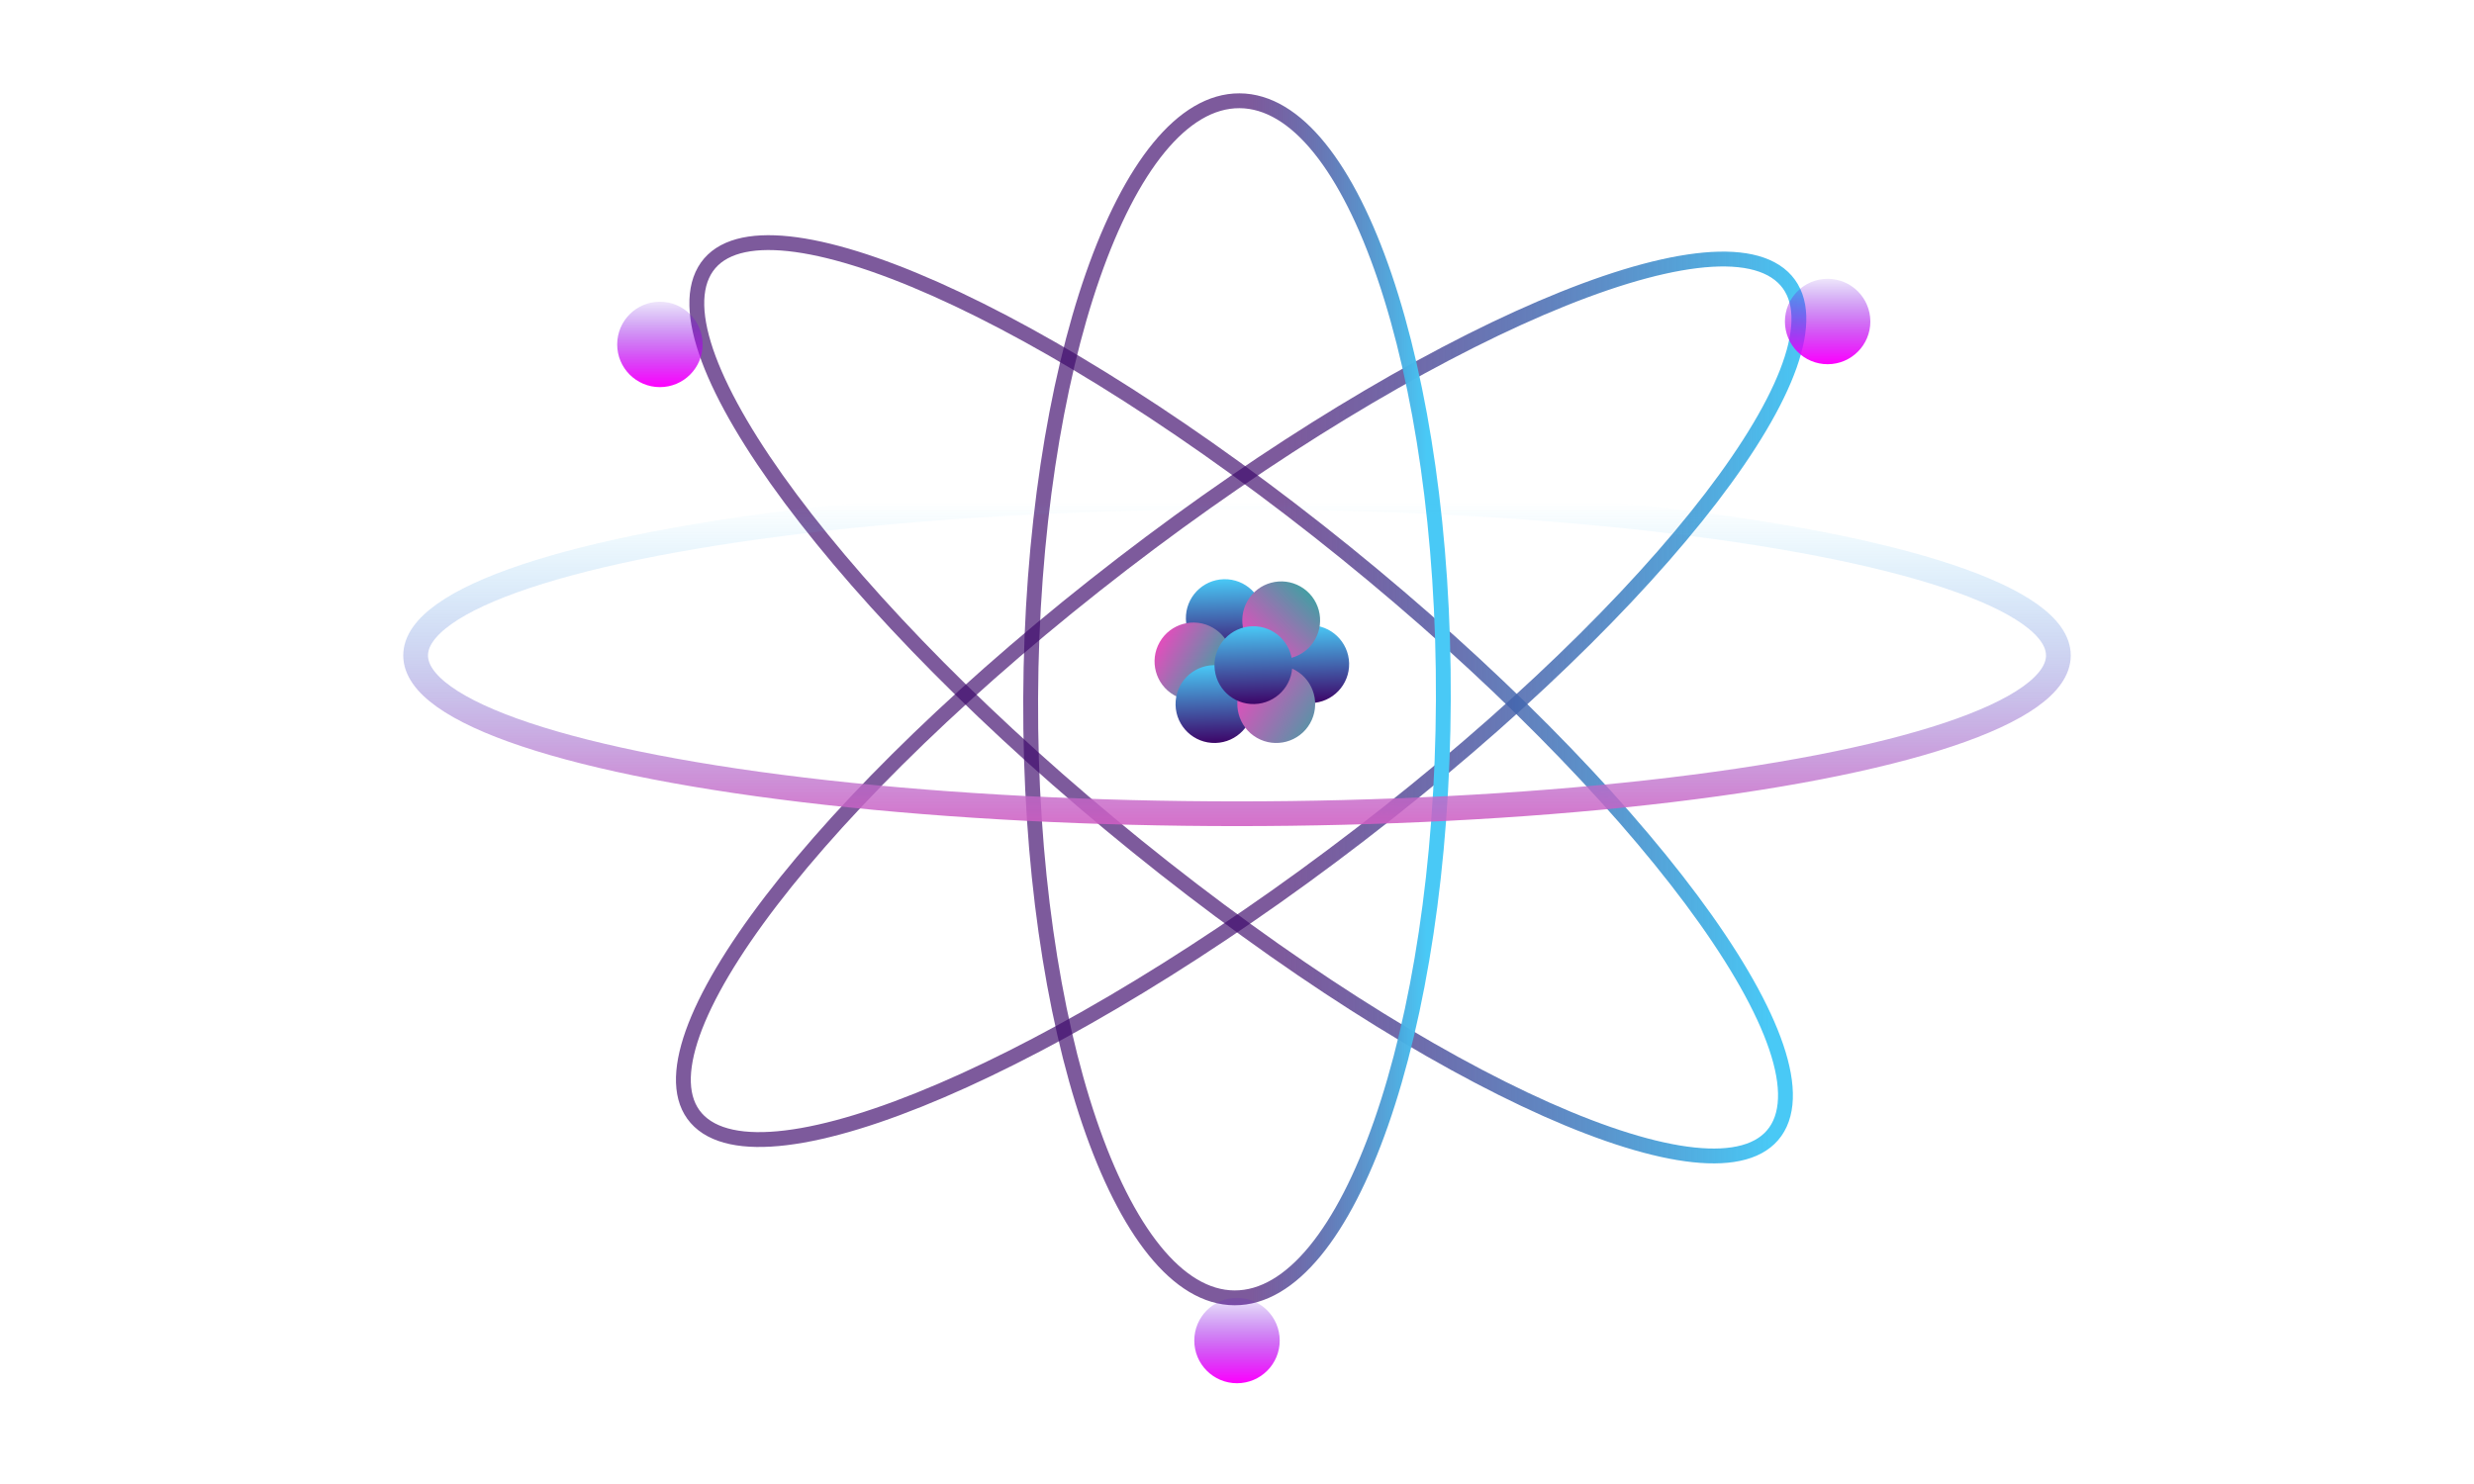 <?xml version="1.0" encoding="UTF-8" standalone="no"?><!-- Generator: Gravit.io --><svg xmlns="http://www.w3.org/2000/svg" xmlns:xlink="http://www.w3.org/1999/xlink" style="isolation:isolate" viewBox="0 0 500 300" width="500pt" height="300pt"><defs><clipPath id="_clipPath_ZnWnC7ugBcZ193UDZKuATieLsiuuKRDq"><rect width="500" height="300"/></clipPath></defs><g clip-path="url(#_clipPath_ZnWnC7ugBcZ193UDZKuATieLsiuuKRDq)"><g><defs><filter id="rPpyFWMJ5mnn7pvHMECmxfbePQLT323o" x="-200%" y="-200%" width="400%" height="400%" filterUnits="objectBoundingBox" color-interpolation-filters="sRGB"><feGaussianBlur xmlns="http://www.w3.org/2000/svg" in="SourceGraphic" stdDeviation="2.147"/><feOffset xmlns="http://www.w3.org/2000/svg" dx="0" dy="0" result="pf_100_offsetBlur"/><feFlood xmlns="http://www.w3.org/2000/svg" flood-color="#000000" flood-opacity="0.65"/><feComposite xmlns="http://www.w3.org/2000/svg" in2="pf_100_offsetBlur" operator="in" result="pf_100_dropShadow"/><feBlend xmlns="http://www.w3.org/2000/svg" in="SourceGraphic" in2="pf_100_dropShadow" mode="normal"/></filter></defs><g filter="url(#rPpyFWMJ5mnn7pvHMECmxfbePQLT323o)"><linearGradient id="_lgradient_66" x1="4.996003610813204e-16" y1="0.5" x2="1" y2="0.5"><stop offset="53.478%" stop-opacity="0.67" style="stop-color:rgb(61,9,107)"/><stop offset="95.652%" stop-opacity="1" style="stop-color:rgb(73,201,246)"/></linearGradient><path d=" M 142.082 227.32 C 125.761 214.61 161.241 165.778 221.265 118.34 C 281.288 70.902 343.271 42.706 359.592 55.416 C 375.913 68.125 340.432 116.957 280.409 164.395 C 220.385 211.833 158.403 240.029 142.082 227.32 Z " fill="none" vector-effect="non-scaling-stroke" stroke-width="3" stroke="url(#_lgradient_66)" stroke-linejoin="miter" stroke-linecap="square" stroke-miterlimit="3" style="mix-blend-mode:lighten;"/></g><defs><filter id="aedLysjU63aPhyzwS6mFUbFJfaJCc4hQ" x="-200%" y="-200%" width="400%" height="400%" filterUnits="objectBoundingBox" color-interpolation-filters="sRGB"><feGaussianBlur xmlns="http://www.w3.org/2000/svg" in="SourceGraphic" stdDeviation="2.147"/><feOffset xmlns="http://www.w3.org/2000/svg" dx="0" dy="0" result="pf_100_offsetBlur"/><feFlood xmlns="http://www.w3.org/2000/svg" flood-color="#000000" flood-opacity="0.65"/><feComposite xmlns="http://www.w3.org/2000/svg" in2="pf_100_offsetBlur" operator="in" result="pf_100_dropShadow"/><feBlend xmlns="http://www.w3.org/2000/svg" in="SourceGraphic" in2="pf_100_dropShadow" mode="normal"/></filter></defs><g filter="url(#aedLysjU63aPhyzwS6mFUbFJfaJCc4hQ)"><linearGradient id="_lgradient_67" x1="4.996003610813204e-16" y1="0.5" x2="1" y2="0.5"><stop offset="53.478%" stop-opacity="0.67" style="stop-color:rgb(61,9,107)"/><stop offset="95.652%" stop-opacity="1" style="stop-color:rgb(73,201,246)"/></linearGradient><path d=" M 359.737 227.135 C 351.175 245.966 295.427 222.823 235.323 175.486 C 175.219 128.15 133.374 74.431 141.936 55.6 C 150.498 36.77 206.246 59.913 266.35 107.249 C 326.454 154.585 368.3 208.304 359.737 227.135 Z " fill="none" vector-effect="non-scaling-stroke" stroke-width="3" stroke="url(#_lgradient_67)" stroke-linejoin="miter" stroke-linecap="square" stroke-miterlimit="3" style="mix-blend-mode:lighten;"/></g><defs><filter id="RgkGGeYIBAhkGQUXTQVammXX8PiSQD7B" x="-200%" y="-200%" width="400%" height="400%" filterUnits="objectBoundingBox" color-interpolation-filters="sRGB"><feGaussianBlur xmlns="http://www.w3.org/2000/svg" in="SourceGraphic" stdDeviation="2.147"/><feOffset xmlns="http://www.w3.org/2000/svg" dx="0" dy="0" result="pf_100_offsetBlur"/><feFlood xmlns="http://www.w3.org/2000/svg" flood-color="#000000" flood-opacity="0.65"/><feComposite xmlns="http://www.w3.org/2000/svg" in2="pf_100_offsetBlur" operator="in" result="pf_100_dropShadow"/><feBlend xmlns="http://www.w3.org/2000/svg" in="SourceGraphic" in2="pf_100_dropShadow" mode="normal"/></filter></defs><g filter="url(#RgkGGeYIBAhkGQUXTQVammXX8PiSQD7B)"><linearGradient id="_lgradient_68" x1="4.996003610813204e-16" y1="0.5" x2="1" y2="0.5"><stop offset="53.478%" stop-opacity="0.67" style="stop-color:rgb(61,9,107)"/><stop offset="95.652%" stop-opacity="1" style="stop-color:rgb(73,201,246)"/></linearGradient><path d=" M 250.506 20.369 C 273.523 20.465 291.982 74.761 291.703 141.542 C 291.424 208.323 272.51 262.463 249.494 262.367 C 226.477 262.27 208.018 207.974 208.297 141.193 C 208.576 74.412 227.49 20.272 250.506 20.369 Z " fill="none" vector-effect="non-scaling-stroke" stroke-width="3" stroke="url(#_lgradient_68)" stroke-linejoin="miter" stroke-linecap="square" stroke-miterlimit="3" style="mix-blend-mode:lighten;"/></g><linearGradient id="_lgradient_69" x1="0.5" y1="-0.008" x2="0.5" y2="1.22"><stop offset="1.739%" stop-opacity="0" style="stop-color:rgb(73,201,246)"/><stop offset="96.522%" stop-opacity="1" style="stop-color:rgb(226,78,188)"/></linearGradient><ellipse vector-effect="non-scaling-stroke" cx="250" cy="132.504" rx="166.002" ry="32" fill="none" stroke-width="5" stroke="url(#_lgradient_69)" stroke-linejoin="miter" stroke-linecap="square" stroke-miterlimit="3"/><g style="mix-blend-mode:screen;"><linearGradient id="_lgradient_70" x1="0.5" y1="-0.018" x2="0.5" y2="1.009" gradientTransform="matrix(17.265,0,0,17.265,241.368,262.367)" gradientUnits="userSpaceOnUse"><stop offset="1.739%" stop-opacity="0.1" style="stop-color:rgb(89,0,218)"/><stop offset="99.13%" stop-opacity="1" style="stop-color:rgb(255,0,255)"/></linearGradient><circle vector-effect="non-scaling-stroke" cx="250" cy="270.999" r="8.632" fill="url(#_lgradient_70)"/></g><g style="mix-blend-mode:screen;"><linearGradient id="_lgradient_71" x1="0.5" y1="-0.018" x2="0.5" y2="1.009" gradientTransform="matrix(17.265,0,0,17.265,360.735,56.363)" gradientUnits="userSpaceOnUse"><stop offset="1.739%" stop-opacity="0.1" style="stop-color:rgb(89,0,218)"/><stop offset="99.13%" stop-opacity="1" style="stop-color:rgb(255,0,255)"/></linearGradient><circle vector-effect="non-scaling-stroke" cx="369.368" cy="64.996" r="8.632" fill="url(#_lgradient_71)"/></g><g style="mix-blend-mode:screen;"><linearGradient id="_lgradient_72" x1="0.5" y1="-0.018" x2="0.5" y2="1.009" gradientTransform="matrix(17.265,0,0,17.265,124.735,60.996)" gradientUnits="userSpaceOnUse"><stop offset="1.739%" stop-opacity="0.1" style="stop-color:rgb(89,0,218)"/><stop offset="99.13%" stop-opacity="1" style="stop-color:rgb(255,0,255)"/></linearGradient><circle vector-effect="non-scaling-stroke" cx="133.368" cy="69.628" r="8.632" fill="url(#_lgradient_72)"/></g></g><g><defs><filter id="bDpSt2mjKAwH1r0VppfMzmOUfxONKIkT" x="-200%" y="-200%" width="400%" height="400%" filterUnits="objectBoundingBox" color-interpolation-filters="sRGB"><feGaussianBlur xmlns="http://www.w3.org/2000/svg" in="SourceGraphic" stdDeviation="2.147"/><feOffset xmlns="http://www.w3.org/2000/svg" dx="1" dy="-1" result="pf_100_offsetBlur"/><feFlood xmlns="http://www.w3.org/2000/svg" flood-color="#000000" flood-opacity="0.65"/><feComposite xmlns="http://www.w3.org/2000/svg" in2="pf_100_offsetBlur" operator="in" result="pf_100_dropShadow"/><feBlend xmlns="http://www.w3.org/2000/svg" in="SourceGraphic" in2="pf_100_dropShadow" mode="normal"/></filter></defs><g filter="url(#bDpSt2mjKAwH1r0VppfMzmOUfxONKIkT)"><linearGradient id="_lgradient_73" x1="0.5" y1="0" x2="0.5" y2="1" gradientTransform="matrix(15.725,-0.387,0.387,15.725,255.742,127.598)" gradientUnits="userSpaceOnUse"><stop offset="0%" stop-opacity="1" style="stop-color:rgb(73,201,246)"/><stop offset="97.826%" stop-opacity="1" style="stop-color:rgb(61,9,107)"/></linearGradient><path d=" M 255.935 135.46 C 255.828 131.121 259.265 127.511 263.604 127.404 C 267.944 127.298 271.553 130.734 271.66 135.073 C 271.767 139.413 268.33 143.023 263.991 143.129 C 259.652 143.236 256.042 139.8 255.935 135.46 Z " fill="url(#_lgradient_73)"/></g><defs><filter id="uGKO7VpBvQBOKZ64eOrB06xSSmmvFOJR" x="-200%" y="-200%" width="400%" height="400%" filterUnits="objectBoundingBox" color-interpolation-filters="sRGB"><feGaussianBlur xmlns="http://www.w3.org/2000/svg" in="SourceGraphic" stdDeviation="2.147"/><feOffset xmlns="http://www.w3.org/2000/svg" dx="1" dy="-1" result="pf_100_offsetBlur"/><feFlood xmlns="http://www.w3.org/2000/svg" flood-color="#000000" flood-opacity="0.65"/><feComposite xmlns="http://www.w3.org/2000/svg" in2="pf_100_offsetBlur" operator="in" result="pf_100_dropShadow"/><feBlend xmlns="http://www.w3.org/2000/svg" in="SourceGraphic" in2="pf_100_dropShadow" mode="normal"/></filter></defs><g filter="url(#uGKO7VpBvQBOKZ64eOrB06xSSmmvFOJR)"><linearGradient id="_lgradient_74" x1="0.5" y1="0" x2="0.5" y2="1" gradientTransform="matrix(15.725,-0.387,0.387,15.725,238.479,118.283)" gradientUnits="userSpaceOnUse"><stop offset="0%" stop-opacity="1" style="stop-color:rgb(73,201,246)"/><stop offset="97.826%" stop-opacity="1" style="stop-color:rgb(61,9,107)"/></linearGradient><path d=" M 238.672 126.146 C 238.566 121.806 242.002 118.196 246.341 118.09 C 250.681 117.983 254.291 121.419 254.397 125.759 C 254.504 130.098 251.068 133.708 246.728 133.815 C 242.389 133.921 238.779 130.485 238.672 126.146 Z " fill="url(#_lgradient_74)"/></g><defs><filter id="SMcLW5qth2EhRJ7bjiGJDuEi3URHNi37" x="-200%" y="-200%" width="400%" height="400%" filterUnits="objectBoundingBox" color-interpolation-filters="sRGB"><feGaussianBlur xmlns="http://www.w3.org/2000/svg" in="SourceGraphic" stdDeviation="2.147"/><feOffset xmlns="http://www.w3.org/2000/svg" dx="1" dy="-1" result="pf_100_offsetBlur"/><feFlood xmlns="http://www.w3.org/2000/svg" flood-color="#000000" flood-opacity="0.65"/><feComposite xmlns="http://www.w3.org/2000/svg" in2="pf_100_offsetBlur" operator="in" result="pf_100_dropShadow"/><feBlend xmlns="http://www.w3.org/2000/svg" in="SourceGraphic" in2="pf_100_dropShadow" mode="normal"/></filter></defs><g filter="url(#SMcLW5qth2EhRJ7bjiGJDuEi3URHNi37)"><linearGradient id="_lgradient_75" x1="-0.032" y1="0.5" x2="1.018" y2="0.5" gradientTransform="matrix(13.643,7.83,-7.83,13.643,237.296,123.979)" gradientUnits="userSpaceOnUse"><stop offset="3.043%" stop-opacity="1" style="stop-color:rgb(226,78,188)"/><stop offset="98.261%" stop-opacity="1" style="stop-color:rgb(44,170,160)"/></linearGradient><path d=" M 233.381 130.801 C 235.542 127.036 240.353 125.734 244.117 127.894 C 247.882 130.055 249.185 134.866 247.024 138.631 C 244.863 142.395 240.052 143.698 236.288 141.537 C 232.523 139.376 231.221 134.566 233.381 130.801 Z " fill="url(#_lgradient_75)"/></g><defs><filter id="UqpMVCf6UiK9DgNQAAiAH5eBJQUwuopx" x="-200%" y="-200%" width="400%" height="400%" filterUnits="objectBoundingBox" color-interpolation-filters="sRGB"><feGaussianBlur xmlns="http://www.w3.org/2000/svg" in="SourceGraphic" stdDeviation="2.147"/><feOffset xmlns="http://www.w3.org/2000/svg" dx="1" dy="-1" result="pf_100_offsetBlur"/><feFlood xmlns="http://www.w3.org/2000/svg" flood-color="#000000" flood-opacity="0.65"/><feComposite xmlns="http://www.w3.org/2000/svg" in2="pf_100_offsetBlur" operator="in" result="pf_100_dropShadow"/><feBlend xmlns="http://www.w3.org/2000/svg" in="SourceGraphic" in2="pf_100_dropShadow" mode="normal"/></filter></defs><g filter="url(#UqpMVCf6UiK9DgNQAAiAH5eBJQUwuopx)"><linearGradient id="_lgradient_76" x1="0.5" y1="0" x2="0.5" y2="1" gradientTransform="matrix(15.725,-0.387,0.387,15.725,236.391,135.664)" gradientUnits="userSpaceOnUse"><stop offset="0%" stop-opacity="1" style="stop-color:rgb(73,201,246)"/><stop offset="97.826%" stop-opacity="1" style="stop-color:rgb(61,9,107)"/></linearGradient><path d=" M 236.585 143.527 C 236.478 139.187 239.914 135.578 244.254 135.471 C 248.593 135.364 252.203 138.8 252.31 143.14 C 252.416 147.479 248.98 151.089 244.64 151.196 C 240.301 151.303 236.691 147.866 236.585 143.527 Z " fill="url(#_lgradient_76)"/></g><defs><filter id="Zsy89Xxblffz0E7qlbNl4jrCtTR7Z5A3" x="-200%" y="-200%" width="400%" height="400%" filterUnits="objectBoundingBox" color-interpolation-filters="sRGB"><feGaussianBlur xmlns="http://www.w3.org/2000/svg" in="SourceGraphic" stdDeviation="2.147"/><feOffset xmlns="http://www.w3.org/2000/svg" dx="1" dy="-1" result="pf_100_offsetBlur"/><feFlood xmlns="http://www.w3.org/2000/svg" flood-color="#000000" flood-opacity="0.65"/><feComposite xmlns="http://www.w3.org/2000/svg" in2="pf_100_offsetBlur" operator="in" result="pf_100_dropShadow"/><feBlend xmlns="http://www.w3.org/2000/svg" in="SourceGraphic" in2="pf_100_dropShadow" mode="normal"/></filter></defs><g filter="url(#Zsy89Xxblffz0E7qlbNl4jrCtTR7Z5A3)"><linearGradient id="_lgradient_77" x1="0.491" y1="1.035" x2="0.795" y2="-0.102" gradientTransform="matrix(13.643,7.83,-7.83,13.643,255.026,115.666)" gradientUnits="userSpaceOnUse"><stop offset="3.043%" stop-opacity="1" style="stop-color:rgb(226,78,188)"/><stop offset="100%" stop-opacity="1" style="stop-color:rgb(44,170,160)"/></linearGradient><path d=" M 251.111 122.487 C 253.272 118.722 258.083 117.42 261.848 119.58 C 265.612 121.741 266.915 126.552 264.754 130.317 C 262.593 134.081 257.782 135.384 254.018 133.223 C 250.253 131.062 248.951 126.252 251.111 122.487 Z " fill="url(#_lgradient_77)"/></g><defs><filter id="YKMkEP0Z4kKo8ed2tjJwm2qNjTjS4x57" x="-200%" y="-200%" width="400%" height="400%" filterUnits="objectBoundingBox" color-interpolation-filters="sRGB"><feGaussianBlur xmlns="http://www.w3.org/2000/svg" in="SourceGraphic" stdDeviation="2.147"/><feOffset xmlns="http://www.w3.org/2000/svg" dx="1" dy="-1" result="pf_100_offsetBlur"/><feFlood xmlns="http://www.w3.org/2000/svg" flood-color="#000000" flood-opacity="0.65"/><feComposite xmlns="http://www.w3.org/2000/svg" in2="pf_100_offsetBlur" operator="in" result="pf_100_dropShadow"/><feBlend xmlns="http://www.w3.org/2000/svg" in="SourceGraphic" in2="pf_100_dropShadow" mode="normal"/></filter></defs><g filter="url(#YKMkEP0Z4kKo8ed2tjJwm2qNjTjS4x57)"><linearGradient id="_lgradient_78" x1="-0.044" y1="0.498" x2="1.395" y2="0.561" gradientTransform="matrix(13.643,7.83,-7.83,13.643,254.026,132.597)" gradientUnits="userSpaceOnUse"><stop offset="3.043%" stop-opacity="1" style="stop-color:rgb(226,78,188)"/><stop offset="100%" stop-opacity="1" style="stop-color:rgb(44,170,160)"/></linearGradient><path d=" M 250.111 139.418 C 252.272 135.654 257.083 134.351 260.848 136.512 C 264.612 138.673 265.915 143.484 263.754 147.248 C 261.593 151.013 256.782 152.315 253.018 150.155 C 249.253 147.994 247.951 143.183 250.111 139.418 Z " fill="url(#_lgradient_78)"/></g><defs><filter id="V638CqXg5BOJsiglxmWQv04bUvnm1K9D" x="-200%" y="-200%" width="400%" height="400%" filterUnits="objectBoundingBox" color-interpolation-filters="sRGB"><feGaussianBlur xmlns="http://www.w3.org/2000/svg" in="SourceGraphic" stdDeviation="2.147"/><feOffset xmlns="http://www.w3.org/2000/svg" dx="1" dy="-1" result="pf_100_offsetBlur"/><feFlood xmlns="http://www.w3.org/2000/svg" flood-color="#000000" flood-opacity="0.65"/><feComposite xmlns="http://www.w3.org/2000/svg" in2="pf_100_offsetBlur" operator="in" result="pf_100_dropShadow"/><feBlend xmlns="http://www.w3.org/2000/svg" in="SourceGraphic" in2="pf_100_dropShadow" mode="normal"/></filter></defs><g filter="url(#V638CqXg5BOJsiglxmWQv04bUvnm1K9D)"><linearGradient id="_lgradient_79" x1="0.5" y1="0" x2="0.5" y2="1" gradientTransform="matrix(15.725,-0.387,0.387,15.725,244.256,127.799)" gradientUnits="userSpaceOnUse"><stop offset="0%" stop-opacity="1" style="stop-color:rgb(73,201,246)"/><stop offset="97.826%" stop-opacity="1" style="stop-color:rgb(61,9,107)"/></linearGradient><path d=" M 244.45 135.662 C 244.343 131.322 247.779 127.713 252.119 127.606 C 256.458 127.499 260.068 130.935 260.175 135.275 C 260.281 139.614 256.845 143.224 252.505 143.331 C 248.166 143.438 244.556 140.001 244.45 135.662 Z " fill="url(#_lgradient_79)"/></g></g></g></svg>